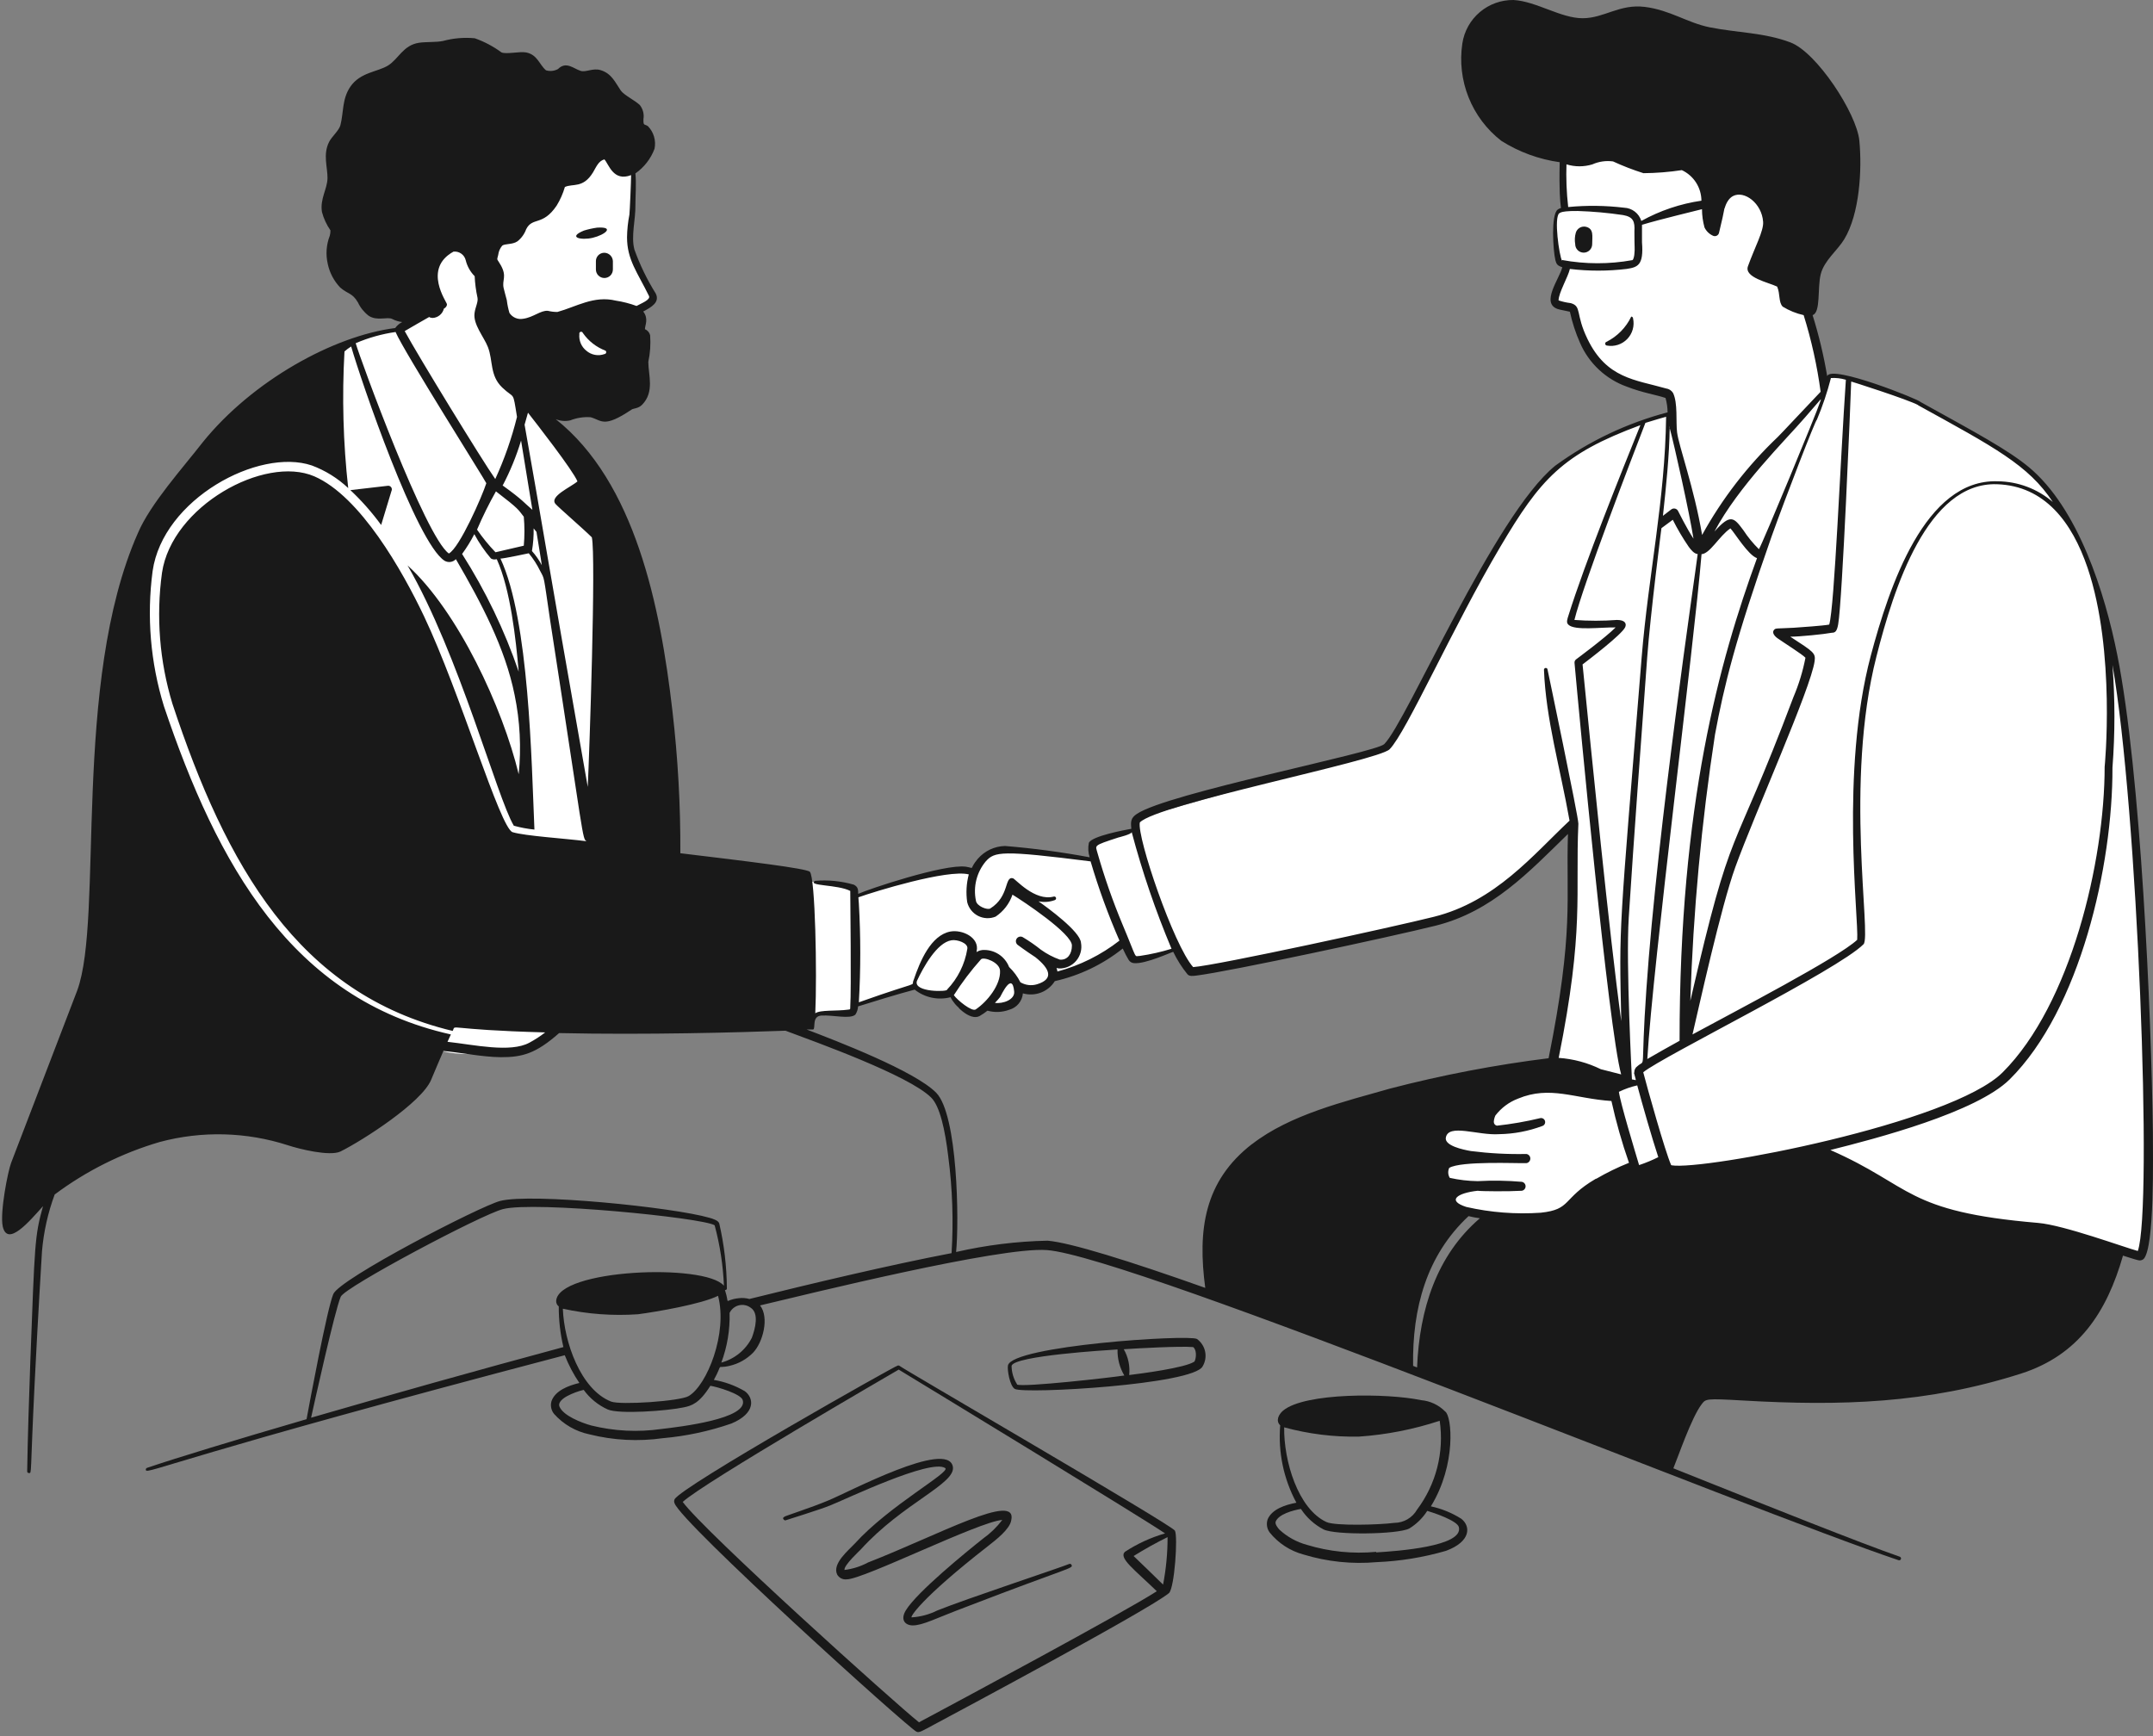 <svg width="501" height="404" viewBox="0 0 501 404" fill="none" xmlns="http://www.w3.org/2000/svg">
<rect x="0" y="0" width="501" height="404" fill="#808080" stroke="none"/>
<path d="M416.5 42L364 29V48L362.5 49.5L362 52.5L363 61L365 62L362 69L362.5 71L366 72L369 80.5L376 88L388 91.5L389 96L388 96.5L382 98.5L372 102.5L362.5 108.5L356 115.5L349 126L328 166L322.5 174L264.5 190.5L264 193L254 196.5L254.5 200L235.5 197.5L230.5 198.5L226.5 203L223.5 202.5L211 205L199 208.5L198.5 206.5L195 206L187.5 205C187 213.833 186 231.7 186 232.5C186 233.3 187.667 236.167 188.5 237.5L190.5 236L198.5 235.5L199 234L212.5 230L217 231H221L223 234.5L226.5 236L229.5 234.5L232.5 235L236.5 233L237.5 231L242 230L246 227L261.5 220L262.5 221.5L265.5 223.5L273.5 221L276.5 226L278.5 226.5L322.5 217L334.5 214.5L346.5 208.5L361.5 196L365.5 192V199.5V220L361.5 247.5L353 253L335 261.5V277.5L339.5 282L345 282.5L351.5 285V299C374 298.833 420.4 298.1 426 296.5C431.6 294.9 472.667 292.5 492.5 291.5L498 292.5L499 290L500 279.5V265.5L498 208.5L493 156L490 147L486.5 132L482 122.5L478 115.5L470.5 108L457 99.5L444.5 93L434 89C426.4 86.6 424.5 87.667 424.5 88.5L423.5 84.5L420.5 70L416.5 42Z" fill="white"/>
<path d="M147 38.5L140.5 29C137.5 30.833 131.3 34.6 130.5 35C129.5 35.5 123 44 119 46.5C115 49 109.5 49.5 108.5 50C107.7 50.4 100.5 59.167 97 63.5L98 68.5L93.5 76.5C85.9 76.9 79.667 80.667 77.5 82.5L70.5 99C65.333 100.667 54.8 104.2 54 105C53 106 41 115 32.5 129C24 143 36.5 190.5 36 193C35.5 195.5 62.5 232.5 63.5 233C64.5 233.5 96.5 241 101.5 244C105.5 246.4 118.833 245 125 244L129 241L134 235L144 201.5L151 175C147.5 155.5 140.5 116.4 140.5 116C140.5 115.6 132.167 104.5 128 99L125 91.5L137 91L144 87.5L146.5 75L148.5 72L152 69.5V68.5L151 67L146.5 57C146.667 55.167 147.1 50.5 147.5 46.5C147.9 42.5 147.333 39.5 147 38.5Z" fill="white"/>
<path fill-rule="evenodd" clip-rule="evenodd" d="M138.666 60.851V62.722C138.666 63.246 138.874 63.748 139.244 64.119C139.615 64.489 140.117 64.697 140.641 64.697C141.165 64.697 141.668 64.489 142.038 64.119C142.409 63.748 142.617 63.246 142.617 62.722V60.746C142.59 60.227 142.364 59.737 141.987 59.379C141.609 59.022 141.109 58.822 140.589 58.823C140.328 58.826 140.071 58.882 139.832 58.986C139.593 59.091 139.378 59.242 139.199 59.431C139.019 59.62 138.88 59.843 138.788 60.087C138.697 60.331 138.655 60.591 138.666 60.851ZM137.902 55.346C140.799 54.661 143.17 52.712 138.955 52.975C137.911 53.121 136.881 53.35 135.873 53.66C131.922 55.293 135.347 55.952 137.902 55.346ZM379.588 73.68C378.374 76.227 376.344 78.294 373.819 79.554C373.721 79.589 373.639 79.657 373.585 79.746C373.532 79.835 373.511 79.94 373.527 80.043C373.542 80.146 373.593 80.24 373.67 80.309C373.748 80.379 373.847 80.419 373.951 80.423C374.803 80.573 375.68 80.511 376.503 80.242C377.325 79.973 378.069 79.505 378.668 78.88C379.267 78.255 379.703 77.492 379.937 76.659C380.171 75.825 380.196 74.947 380.01 74.101C380.01 73.99 379.965 73.882 379.886 73.803C379.807 73.724 379.7 73.68 379.588 73.68ZM369.104 52.791C368.598 52.661 368.061 52.735 367.608 52.995C367.155 53.256 366.822 53.684 366.681 54.187C366.442 55.044 366.397 55.944 366.549 56.821C366.549 57.345 366.757 57.848 367.127 58.218C367.498 58.589 368 58.797 368.524 58.797C369.048 58.797 369.551 58.589 369.921 58.218C370.292 57.848 370.5 57.345 370.5 56.821C370.5 54.925 370.922 53.291 369.104 52.791ZM278.514 311.599C276.381 310.519 235.577 313.18 234.55 317.763C234.339 318.764 234.998 322.61 236.157 323.242C238.449 324.454 277.698 322.241 279.858 317.974C280.472 316.936 280.675 315.706 280.426 314.525C280.177 313.345 279.495 312.301 278.514 311.599ZM236.657 322.136C235.845 320.86 235.407 319.381 235.393 317.869C235.92 315.498 257.652 314.207 260.049 314.049C259.992 316.177 260.54 318.278 261.629 320.108C258.626 320.582 238.08 322.9 236.657 322.215V322.136ZM277.935 316.868C275.854 318.343 265.291 319.686 262.762 320.002C262.983 317.917 262.541 315.815 261.498 313.996C264.632 313.786 274.669 313.232 277.645 313.496C278.435 314.075 278.462 315.867 277.935 316.92V316.868ZM209.288 317.842C209.217 317.798 209.135 317.774 209.051 317.774C208.967 317.774 208.885 317.798 208.814 317.842C208.814 317.579 158.501 345.923 156.973 348.926C156.905 349.07 156.87 349.227 156.87 349.387C156.87 349.546 156.905 349.703 156.973 349.848C158.58 354.457 211.079 401.925 213.266 403.005C213.898 403.322 214.688 402.768 217.164 401.451C222.433 398.633 267.398 374.609 272.034 370.737C273.325 369.42 274.115 357.566 273.404 356.222C272.693 354.879 209.288 318.106 209.288 317.842ZM213.845 400.819C208.234 396.367 163.796 356.328 158.87 349.532C163.453 345.211 207.787 319.528 209.13 318.738C215.926 322.874 264.843 352.64 271.112 356.855C267.799 357.812 264.647 359.259 261.761 361.148C260.26 362.597 264 365.284 269.189 370.315C261.261 375.426 221.932 396.499 213.845 400.819ZM270.691 368.814C270.427 368.55 264.079 362.36 263.789 362.123C266.348 360.525 268.986 359.057 271.692 357.724C271.7 361.446 271.347 365.16 270.638 368.814H270.691Z" fill="#191919"/>
<path fill-rule="evenodd" clip-rule="evenodd" d="M248.8 363.967C246.956 364.757 224.461 372.212 218.112 374.793C216.246 375.723 214.213 376.27 212.133 376.4C211.764 376.4 213.897 372.291 230.045 359.699C231.731 358.382 234.971 355.88 235.313 353.825C236.868 347.029 218.455 357.197 201.991 363.624C200.288 364.539 198.43 365.128 196.512 365.363C196.327 364.283 200.042 360.885 200.279 360.621C210.104 349.768 222.564 345.29 221.721 341.286C220.43 335.017 197.566 347.213 192.745 349.189C188.688 350.901 182.208 352.956 182.603 352.956C181.734 353.298 182.603 353.904 182.761 353.825C182.919 353.746 191.27 351.191 193.298 350.295C196.327 349.136 216.584 339.363 219.956 341.655C221.3 342.603 206.97 350.322 198.883 359.252C197.46 360.779 193.614 363.888 194.8 366.417C195.017 366.807 195.347 367.124 195.746 367.326C196.145 367.528 196.595 367.606 197.039 367.549C200.964 367.549 227.727 354.141 233.232 353.72C231.969 355.387 230.459 356.853 228.754 358.066C224.829 361.175 213.45 370.447 210.815 374.714C209.446 376.927 210.578 378.244 212.37 378.27C214.74 378.27 217.638 376.663 224.777 373.977C248.985 364.652 249.749 365.073 249.354 364.204C249.333 364.152 249.303 364.104 249.264 364.064C249.225 364.023 249.178 363.991 249.127 363.969C249.075 363.947 249.02 363.935 248.964 363.935C248.908 363.935 248.852 363.945 248.8 363.967Z" fill="#191919"/>
<path fill-rule="evenodd" clip-rule="evenodd" d="M500.971 263.525C500.628 235.972 498.152 179.732 492.699 152.468C489.828 138.006 483.611 118.224 472.047 108.661C467.148 104.631 459.93 100.759 446.838 93.515C446.996 93.172 426.16 84.743 425.185 87.535C424.376 82.731 423.241 77.987 421.787 73.337C423.736 72.705 422.867 67.015 423.684 63.801C424.5 60.588 427.582 58.296 429.163 55.662C432.719 49.788 433.325 39.541 432.666 32.718C432.034 26.37 422.762 12.198 416.65 9.88C410.539 7.562 404.27 7.641 397.816 6.35C392.548 5.27 388.649 2.346 382.749 1.608C376.848 0.871 373.318 4.242 368.261 4.242C363.203 4.242 357.513 0.318 352.218 0.001C349.342 -0.043 346.547 0.958 344.352 2.818C342.158 4.678 340.713 7.272 340.285 10.117C339.646 14.357 340.149 18.692 341.742 22.673C343.335 26.655 345.96 30.141 349.347 32.771C353.471 35.38 358.106 37.077 362.939 37.749C362.623 51.21 364.046 47.601 362.465 48.786C360.885 49.972 361.385 58.27 361.938 60.561C362.176 61.483 362.413 61.826 363.545 62.194C362.913 64.829 358.461 70.519 362.465 71.915C362.992 72.099 365.1 72.468 365.31 72.547C365.85 75.045 366.644 77.481 367.681 79.817C368.703 82.166 370.195 84.28 372.067 86.029C373.938 87.778 376.148 89.124 378.56 89.985C382.353 91.46 385.356 91.855 387.569 92.619C387.874 93.709 388.033 94.834 388.043 95.965C378.636 98.437 369.774 102.645 361.912 108.372C347.661 119.936 327.404 167.904 322.11 173.173C320.055 175.201 271.665 184.579 264.526 189.426C263.13 190.374 263.078 191.19 263.262 192.876C261.523 193.192 254.2 194.562 253.384 196.116C253.143 197.245 253.206 198.418 253.568 199.514C247.05 198.297 240.473 197.418 233.864 196.88C232.655 196.908 231.465 197.19 230.371 197.708C229.278 198.225 228.305 198.966 227.516 199.883C225.303 202.517 227.095 202.07 224.75 201.701C219.772 200.99 201.938 206.969 199.699 208.023C199.699 207.075 199.699 206.416 198.698 205.889C195.758 205.037 192.686 204.734 189.637 204.994C187.793 206.232 194.905 205.81 197.855 207.338C197.855 209.366 198.119 230.176 197.855 234.259C197.855 234.997 197.855 234.892 197.302 234.971C194.668 235.339 190.875 234.971 189.716 235.814C190.137 226.647 189.716 204.203 188.451 202.886C187.687 202.096 173.621 200.41 158.316 198.566C158.37 187.493 157.755 176.427 156.472 165.428C153.654 140.983 147.753 112.165 129.314 97.545C130.382 97.982 131.558 98.083 132.685 97.835C134.191 97.238 135.811 96.986 137.427 97.097C140.061 97.809 140.404 99.732 146.989 95.306C147.411 95.016 148.517 95.095 149.386 94.226C152.363 91.249 150.861 87.219 150.861 84.216C151.298 82.175 151.439 80.081 151.283 78C151.202 77.689 151.051 77.402 150.84 77.16C150.63 76.917 150.367 76.727 150.071 76.603C150.071 75.734 150.993 74.18 149.676 72.494C151.573 71.493 153.627 70.334 152.574 68.279C150.561 65.06 148.9 61.634 147.621 58.059C146.805 55.003 147.911 51.105 147.858 47.812C147.858 45.547 148.095 42.833 147.858 40.357C149.89 38.938 151.443 36.936 152.31 34.615C152.502 33.676 152.461 32.705 152.19 31.787C151.919 30.868 151.427 30.03 150.756 29.346C149.887 28.793 149.702 29.346 149.729 27.713C149.824 27.14 149.798 26.553 149.653 25.991C149.508 25.428 149.246 24.902 148.886 24.447C147.779 23.367 145.251 22.181 144.46 21.075C143.117 19.099 142.327 17.124 139.798 16.333C138.007 15.754 136.321 16.887 135.109 16.491C133.449 15.965 131.737 14.173 129.841 16.07C129.417 16.299 128.952 16.443 128.473 16.493C127.994 16.543 127.51 16.497 127.048 16.36C125.468 15.016 125.073 12.698 122.386 12.198C120.858 11.934 117.855 12.672 116.696 12.198C114.797 10.8 112.702 9.691 110.479 8.905C107.994 8.668 105.486 8.882 103.077 9.537C101.391 9.88 99.231 9.695 97.466 9.959C93.805 10.538 92.751 13.699 90.328 15.227C87.904 16.755 83.821 16.781 81.503 20.206C79.554 23.103 79.975 26.238 79.212 29.136C78.895 30.374 77.21 31.77 76.577 33.034C75.102 35.958 76.235 38.908 76.209 41.437C76.182 43.966 74.417 46.284 74.918 49.34C75.325 50.866 75.993 52.31 76.894 53.607C76.904 54.034 76.851 54.46 76.735 54.871C75.932 56.944 75.767 59.21 76.261 61.378C76.692 63.456 77.696 65.372 79.159 66.91C81.003 68.516 81.951 68.095 83.295 70.387C83.86 71.599 84.709 72.656 85.771 73.469C87.72 74.786 90.117 73.653 91.276 74.233C91.997 74.614 92.784 74.855 93.594 74.944C92.946 75.272 92.386 75.751 91.961 76.34C77.631 78.158 58.718 88.615 47.18 102.919C42.623 108.793 34.957 117.275 32.086 124.071C16.65 158.948 24.183 213.634 17.967 230.519L2.583 270.637C1.846 272.56 -0.051 282.122 0.634 285.415C1.74 290.315 6.877 284.177 10.012 280.7C8.062 287.628 8.089 289.445 7.061 316.709C6.745 325.244 6.455 334.543 6.324 342.366C6.316 342.422 6.321 342.479 6.337 342.534C6.354 342.588 6.382 342.638 6.419 342.68C6.457 342.723 6.503 342.757 6.554 342.78C6.606 342.803 6.662 342.814 6.719 342.814C7.456 342.814 6.982 343.657 8.062 321.899C8.826 306.594 9.695 292.317 9.774 291.158C10.164 286.655 11.157 282.225 12.725 277.987C20.081 272.491 28.359 268.352 37.17 265.764C46.976 263.141 57.331 263.406 66.989 266.528C69.623 267.397 76.709 269.162 79.238 267.977C84.506 265.343 98.072 256.624 100.311 251.329C101.418 248.695 102.313 246.561 103.183 244.585C107.213 244.954 112.165 245.981 116.564 246.034C121.49 246.034 124.651 245.244 130.104 240.423C150.15 240.871 172.251 240.265 182.788 239.87C189.821 242.504 211.421 250.223 216.663 255.412C218.718 257.414 219.93 262.998 220.667 269.215C221.638 276.646 221.894 284.152 221.431 291.632C206.996 294.398 188.609 298.771 174.385 302.3C173.588 302.079 172.756 302.016 171.935 302.116C168.168 302.511 169.933 304.039 168.695 300.219C168.754 300.233 168.816 300.232 168.875 300.216C168.934 300.201 168.988 300.171 169.032 300.129C169.076 300.087 169.11 300.035 169.129 299.977C169.148 299.919 169.153 299.858 169.143 299.798C169.104 294.735 168.512 289.691 167.378 284.757C167.193 284.019 165.903 283.65 165.112 283.413C156.578 280.937 123.624 277.618 116.38 279.488C111.665 280.726 79.027 297.585 77.552 301.168C76.077 304.75 72.073 326.298 71.335 330.275C54.266 335.254 40.805 339.363 34.22 341.602C34.165 341.62 34.115 341.649 34.072 341.686C34.029 341.724 33.993 341.77 33.969 341.822C33.944 341.874 33.93 341.93 33.928 341.988C33.926 342.045 33.936 342.102 33.956 342.155C34.272 343.13 42.913 338.652 131.421 315.392C132.311 317.663 133.45 319.828 134.819 321.846C132.185 322.478 129.208 323.637 128.339 326.061C128.185 326.572 128.159 327.114 128.265 327.638C128.37 328.162 128.604 328.652 128.945 329.064C131.106 331.484 133.987 333.146 137.164 333.805C142.734 335.201 148.521 335.505 154.207 334.701C159.666 334.224 165.046 333.074 170.223 331.276C175.86 328.906 175.491 325.376 173.331 323.769C171.105 322.46 168.659 321.567 166.113 321.135C168.51 316.788 166.271 318.711 169.854 317.842C171.881 317.358 173.733 316.318 175.201 314.839C177.519 312.468 179.073 306.62 176.861 303.802C187.977 301.168 232.679 290.104 243.611 290.921C263.446 292.369 407.668 351.665 441.807 363.097C441.861 363.115 441.917 363.121 441.973 363.117C442.029 363.112 442.084 363.096 442.134 363.071C442.184 363.045 442.229 363.01 442.265 362.967C442.302 362.924 442.33 362.874 442.347 362.821C442.364 362.767 442.371 362.71 442.366 362.654C442.362 362.598 442.346 362.544 442.32 362.493C442.295 362.443 442.259 362.399 442.217 362.362C442.174 362.326 442.124 362.298 442.07 362.281C433.14 359.172 413.226 351.243 389.387 341.708C390.546 338.915 393.601 329.907 395.972 326.798C396.947 325.534 396.894 325.428 405.587 325.929C428.373 327.246 448.445 326.64 470.309 319.66C483.664 315.366 490.223 305.461 494.016 292.211C494.78 292.448 496.861 293.133 497.599 293.291C497.809 293.342 498.029 293.343 498.24 293.292C498.45 293.242 498.646 293.142 498.811 293.002C501.418 290.341 500.971 268.714 500.971 263.525ZM140.667 82.399C139.954 82.658 139.185 82.722 138.439 82.583C137.693 82.444 136.998 82.108 136.426 81.608C135.857 81.153 135.412 80.563 135.132 79.891C134.851 79.219 134.743 78.487 134.819 77.763C134.784 77.654 134.794 77.537 134.846 77.435C134.898 77.334 134.987 77.257 135.096 77.222C135.204 77.188 135.322 77.197 135.423 77.249C135.524 77.301 135.601 77.391 135.636 77.499C136.936 79.37 138.773 80.802 140.904 81.608C140.972 81.665 141.022 81.739 141.047 81.824C141.073 81.908 141.073 81.998 141.048 82.082C141.022 82.166 140.973 82.242 140.905 82.298C140.837 82.354 140.755 82.389 140.667 82.399ZM115.932 59.323C116.022 58.549 116.333 57.818 116.828 57.216C117.407 56.636 119.172 57.005 120.41 56.162C121.336 55.43 122.039 54.454 122.439 53.344C123.914 50.42 126.258 52.685 129.524 47.864C130.358 46.509 131.005 45.047 131.447 43.518C133.291 42.649 135.688 43.913 138.007 40.094C138.77 38.803 139.271 37.459 140.641 37.091C141.668 38.197 142.695 42.359 146.857 40.752C146.857 42.175 146.541 49.366 146.462 49.946C146.121 51.682 145.936 53.445 145.909 55.214C145.909 60.482 148.333 63.38 151.019 68.885C151.441 69.755 149.228 70.597 148.122 71.203C146.561 70.629 144.946 70.214 143.301 69.965C138.191 68.727 134.108 71.388 129.709 72.6C128.963 72.604 128.22 72.516 127.496 72.336C125.837 72.178 124.098 73.864 121.754 74.18C121.142 74.3 120.509 74.234 119.936 73.989C119.363 73.745 118.877 73.334 118.54 72.81C118.256 71.846 118.053 70.859 117.934 69.86C117.697 68.912 117.407 67.963 117.197 67.041C116.775 65.145 118.013 64.407 116.564 61.773C115.563 59.982 115.59 60.772 115.932 59.323ZM116.933 113.061C118.707 109.695 120.153 106.166 121.253 102.524C122.728 111.691 123.519 116.327 123.887 118.645C121.964 117.038 121.78 116.432 116.933 112.955V113.061ZM124.836 123.782C126.126 131.684 125.837 129.893 126.074 131.526C125.444 130.341 124.675 129.235 123.782 128.233C124.077 126.493 124.209 124.73 124.177 122.965L124.836 123.782ZM115.3 128.523C113.727 126.888 112.291 125.126 111.006 123.255C112.309 120.209 113.777 117.237 115.405 114.351C120.937 118.592 120.516 118.54 121.885 120.252C122.086 122.495 122.086 124.752 121.885 126.995L115.3 128.523ZM115.642 130.235C118.777 137.216 120.041 148.675 120.7 156.314C117.412 146.692 112.99 137.496 107.529 128.918C108.597 127.459 109.548 125.918 110.374 124.309C111.459 126.329 112.757 128.228 114.246 129.972C114.436 130.092 114.651 130.168 114.874 130.195C115.097 130.223 115.323 130.2 115.537 130.13L115.642 130.235ZM99.995 73.864C100.21 73.93 100.43 73.975 100.654 73.996C101.267 73.968 101.855 73.743 102.33 73.353C102.805 72.964 103.141 72.432 103.288 71.836C103.709 71.572 104.026 71.282 103.999 70.782C103.973 70.281 98.309 62.537 105.527 58.559C106.164 58.49 106.803 58.655 107.327 59.024C107.851 59.392 108.222 59.939 108.372 60.561C108.713 61.966 109.433 63.251 110.453 64.275C110.533 65.959 110.753 67.633 111.112 69.28C111.322 70.255 110.585 71.519 110.427 72.863C110.058 75.497 112.613 78.395 113.535 80.766C114.773 83.953 113.93 87.377 116.88 90.196C119.831 93.014 119.278 90.696 120.305 97.018C119.076 101.987 117.383 106.829 115.247 111.48C112.271 107.265 97.203 82.662 94.174 77.051C95.306 76.366 98.836 74.364 99.89 73.759L99.995 73.864ZM92.093 77.367C94.016 81.846 113.166 112.191 113.166 112.455C112.244 115.379 106.95 127.496 104.447 128.813C98.942 124.888 83.848 83.61 82.768 79.87C85.74 78.597 88.866 77.72 92.066 77.262L92.093 77.367ZM119.277 193.667C116.38 192.745 107.029 161.003 98.678 143.433C93.673 132.896 83.848 115.484 73.127 110.848C61.536 105.869 39.989 117.802 37.697 133.291C36.297 143.506 37.124 153.903 40.12 163.769C52.554 201.358 69.386 231.335 105.343 239.923C106.186 238.237 103.209 239.633 126.864 240.265C125.705 241.167 124.471 241.969 123.176 242.662C118.751 245.059 110.348 243.137 104.131 242.452L104.921 240.739C67.885 232.468 50.552 201.227 38.145 164.348C35.011 154.185 34.113 143.465 35.511 132.922C37.881 116.169 60.193 104.157 72.547 108.319C75.697 109.493 78.581 111.284 81.029 113.587C79.854 103.032 79.564 92.397 80.16 81.793C80.644 81.363 81.164 80.975 81.714 80.634C83.979 88.536 96.887 126.31 103.446 130.499C103.862 130.745 104.349 130.842 104.828 130.775C105.306 130.708 105.748 130.481 106.08 130.13C112.007 140.324 117.539 150.756 119.752 161.74C121.003 167.803 121.323 174.021 120.7 180.18C116.959 164.691 106.607 142.3 94.832 131.579C106.871 152.363 115.642 185.606 119.567 192.165C121.137 192.598 122.741 192.897 124.361 193.061C123.677 177.256 123.15 144.302 116.459 129.998C117.276 129.998 123.044 128.76 123.044 128.76C124.085 130.009 124.969 131.381 125.679 132.843C126.759 134.924 126.39 133.344 128.023 144.407C135.926 195.484 135.478 195.221 136.505 195.774C131.342 195.115 122.254 194.562 119.277 193.667ZM136.768 183.13C126.495 124.809 126.39 123.176 122.07 98.836C122.412 97.677 122.676 96.729 122.86 96.044C124.493 98.125 133.397 109.531 134.371 112.033C132.923 113.324 127.707 115.537 129.287 117.302C129.999 118.118 135.873 123.202 137.717 125.046C138.718 129.287 137.137 175.754 136.768 183.13ZM72.389 329.933C73.127 326.587 77.947 304.829 79.291 301.773C80.265 299.508 112.034 282.649 117.038 281.385C124.256 279.488 163.558 283.387 166.298 285.152C167.534 289.747 168.259 294.464 168.458 299.218C164.032 293.95 129.788 295.346 129.419 302.774C129.412 303.018 129.463 303.26 129.568 303.48C129.674 303.7 129.83 303.892 130.025 304.039C130.008 307.223 130.37 310.397 131.105 313.496C110.874 318.948 90.644 324.638 72.389 329.933ZM172.83 325.824C174.174 330.17 158.395 332.04 153.838 332.567C148.427 333.338 142.918 333.061 137.611 331.75C135.293 331.118 131 329.432 130.183 327.325C129.788 326.324 131.079 325.376 132.027 324.875C133.228 324.248 134.502 323.77 135.82 323.453C137.255 325.43 139.18 327.001 141.405 328.01C144.039 329.169 155.287 328.352 159.185 327.509C160.898 327.141 162.715 326.64 165.297 322.504C166.877 322.742 172.383 324.375 172.83 325.824ZM160.239 324.902C158.263 326.087 144.302 327.035 142.169 326.166C135.109 323.347 131.263 312.337 130.973 304.566C136.712 305.828 142.602 306.263 148.464 305.856C152.863 305.277 163.268 303.486 167.088 301.563C169.38 310.203 164.533 322.399 160.239 324.902ZM174.964 311.309C174.251 312.72 173.249 313.965 172.024 314.963C170.799 315.961 169.377 316.691 167.852 317.104C169.23 313.409 169.883 309.483 169.775 305.54C169.983 305.105 170.285 304.721 170.659 304.416C171.033 304.111 171.47 303.893 171.938 303.777C172.407 303.661 172.895 303.65 173.368 303.746C173.841 303.841 174.287 304.04 174.674 304.329C176.65 305.619 175.781 309.07 174.964 311.309ZM446.285 94.279C464.092 104.104 471.995 108.214 477.684 116.827C474.105 113.75 469.55 112.042 464.83 112.007C447.945 111.427 439.647 136.426 435.327 152.6C428.162 179.574 432.561 213.713 432.166 218.718C427.609 222.959 404.27 235.076 393.838 240.739C395.287 234.628 400.45 211.052 403.822 201.754C408.353 189.268 421.392 160.186 422.261 153.864C422.498 151.994 422.13 151.757 416.598 148.174C418.731 148.174 424.5 147.595 426.292 147.252C427.055 147.252 427.451 146.91 427.74 145.303C428.715 139.719 430.612 93.699 430.77 88.8C430.585 88.694 444.02 92.988 446.364 94.279H446.285ZM425.975 87.983C427.175 87.897 428.38 88.031 429.532 88.378C428.215 107.476 426.897 141.062 425.659 145.356C424.263 145.619 419.311 145.962 417.388 146.093C413.279 146.33 413.173 146.093 412.752 146.673C412.33 147.252 412.91 148.043 413.674 148.569C415.017 149.518 419.495 152.336 420.128 153.074C419.52 156.21 418.584 159.274 417.335 162.214C402.452 201.727 403.348 189.584 393.338 232.916C394.007 212.159 395.924 191.46 399.08 170.934C401.188 159.633 403.743 149.017 412.251 124.835C415.597 115.484 422.525 97.572 422.788 97.677C424.11 94.529 425.201 91.289 426.054 87.983H425.975ZM380.22 249.643C380.72 251.592 380.72 251.329 380.562 251.355L379.746 251.197C379.746 250.934 378.323 224.487 379.008 213.555C380.246 194.193 381.827 173.199 383.302 152.968C384.013 143.169 386.7 122.122 386.621 122.912L389.255 120.963C390.348 123.144 391.589 125.247 392.969 127.259C393.496 127.97 394.207 128.866 395.05 128.945C394.471 133.713 385.699 192.534 383.117 230.124C381.695 250.591 383.117 246.245 381.036 248.115C380.789 248.282 380.591 248.511 380.461 248.78C380.332 249.048 380.276 249.346 380.299 249.643H380.22ZM395.867 128.971C397.869 128.971 400.029 124.756 402.663 122.965C403.69 124.045 406.799 129.208 408.853 129.893C400.134 153.811 390.809 187.16 390.835 242.215C388.596 243.426 385.567 245.165 383.328 246.456C384.645 224.039 394.181 150.466 395.946 128.971H395.867ZM423.526 93.568C422.683 96.202 410.17 126.416 409.301 127.812C407.943 126.48 406.733 125.005 405.692 123.413C403.48 120.436 402.716 119.462 398.949 123.703C404.533 113.166 415.439 102.471 420.022 97.15C424.395 92.145 423.815 92.567 423.526 93.568ZM364.52 38.25C366.485 38.855 368.587 38.855 370.552 38.25C372.056 37.582 373.716 37.344 375.346 37.565C377.649 38.626 380.015 39.541 382.432 40.304C385.422 40.278 388.406 40.04 391.362 39.593C392.717 40.226 393.864 41.23 394.671 42.489C395.478 43.748 395.91 45.21 395.919 46.706C391.01 47.418 386.271 49.016 381.932 51.421C381.666 50.556 381.137 49.795 380.42 49.243C379.703 48.691 378.832 48.375 377.928 48.339C373.609 47.819 369.246 47.766 364.915 48.181C364.531 44.815 364.399 41.425 364.52 38.039V38.25ZM363.493 60.719C362.834 59.56 361.543 50.578 362.86 49.603C363.071 49.867 362.149 49.05 367.154 49.103C370.682 49.214 374.2 49.531 377.691 50.051C380.062 50.472 380.457 51.552 380.325 53.844C380.325 58.085 380.457 57.664 380.325 58.981C380.325 59.35 380.167 60.324 379.877 60.535C374.459 61.516 368.908 61.507 363.493 60.509V60.719ZM387.701 90.407C380.483 88.352 373.871 88.088 369.42 78.922C366.548 73.021 368.129 71.309 365.521 70.545C364.554 70.43 363.601 70.218 362.676 69.913C362.676 68.148 364.889 64.46 365.31 62.59C369.685 63.113 374.106 63.113 378.481 62.59C381.115 62.194 382.511 61.747 382.09 56.399V52.316C386.226 51.052 394.997 48.971 396.051 48.681C396.057 50.114 396.252 51.54 396.631 52.922C397.042 53.791 397.753 54.483 398.633 54.871C398.773 54.934 398.927 54.963 399.08 54.957C399.234 54.951 399.385 54.909 399.52 54.835C399.655 54.761 399.771 54.657 399.859 54.531C399.948 54.405 400.006 54.26 400.029 54.108C400.635 51.658 401.109 49.471 401.293 48.418C401.293 48.997 401.53 46.574 403.269 45.626C405.903 44.256 409.986 47.311 410.276 51.631C410.434 53.739 408.326 57.558 406.746 61.957C405.798 64.592 411.54 65.724 413.542 66.699C414.28 68.411 413.832 70.334 414.833 71.362C416.336 72.287 417.983 72.955 419.706 73.337C421.523 79.16 422.845 85.125 423.657 91.171C416.967 98.204 415.465 99.89 413.674 101.707C406.676 108.357 400.741 116.041 396.077 124.493C394.207 113.508 390.651 103.815 390.256 100.627C389.94 98.151 390.467 93.778 389.308 91.434C389.132 91.155 388.897 90.918 388.619 90.741C388.341 90.563 388.028 90.449 387.701 90.407ZM388.465 99.337C389.729 104.025 393.101 119.251 394.076 125.362C392.469 122.939 390.493 118.935 390.493 118.935C390.425 118.792 390.325 118.666 390.201 118.567C390.077 118.468 389.933 118.399 389.779 118.363C389.624 118.328 389.464 118.328 389.309 118.363C389.155 118.398 389.01 118.467 388.886 118.566L386.963 120.041C387.701 113.192 388.438 106.212 388.544 99.337H388.465ZM387.701 96.992C387.464 116.38 383.591 133.66 382.011 152.968C376.743 217.875 376.743 214.687 377.269 237.657C374.424 216.9 370.447 176.518 368.261 154.628C369.815 153.443 377.322 147.726 378.165 145.988C378.56 145.145 378.165 144.276 376.268 144.276C372.972 144.524 369.661 144.524 366.364 144.276C368.366 136.11 379.825 106.317 382.88 98.415C384.434 97.967 385.725 97.519 387.701 96.992ZM265.238 191.401C269.321 187.107 320.555 177.098 323.348 174.384C327.273 170.433 338.073 145.909 349.084 127.311C358.435 111.506 363.519 105.659 381.721 98.941C377.348 109.768 368.814 130.947 364.968 143.275C364.731 144.039 364.388 144.882 364.968 145.382C366.417 146.804 372.475 145.962 375.952 146.014C373.503 148.464 366.759 153.443 366.759 153.443C366.629 153.538 366.527 153.667 366.462 153.815C366.397 153.963 366.373 154.125 366.39 154.286C367.497 166.508 374.293 239.449 377.243 250.038L372.502 248.826C369.437 247.322 366.109 246.427 362.702 246.192C368.708 216.321 366.548 207.97 367.286 191.691C367.286 190.005 360.174 156.129 360.121 155.866C360.121 155.754 360.077 155.647 359.997 155.568C359.918 155.489 359.811 155.445 359.699 155.445C359.588 155.445 359.48 155.489 359.401 155.568C359.322 155.647 359.278 155.754 359.278 155.866C359.726 167.404 362.992 178.388 365.231 190.98C356.802 198.882 347.977 209.814 333.621 213.37C324.744 215.609 283.176 224.671 277.645 225.066C273.114 220.008 264.526 194.773 265.238 191.401ZM260.233 194.905C260.233 194.905 263.394 194.141 263.341 193.64C265.801 202.896 268.899 211.971 272.613 220.799C270.219 221.539 267.77 222.094 265.29 222.458C263.789 222.458 264.842 223.775 261.181 215.082C258.925 209.678 256.99 204.146 255.386 198.513C254.938 196.696 254.174 196.88 260.233 194.905ZM229.386 200.463C231.467 198.171 232.969 197.829 253.779 200.463C255.63 206.744 257.873 212.902 260.496 218.902C256.214 222.24 251.305 224.686 246.061 226.093C245.903 224.961 245.534 225.303 246.43 225.382C247.186 225.404 247.938 225.255 248.629 224.947C249.32 224.639 249.934 224.18 250.424 223.604C250.915 223.028 251.269 222.349 251.463 221.617C251.656 220.885 251.682 220.12 251.54 219.376C251.329 216.742 243.795 211.263 241.662 209.761C242.928 210.022 244.243 209.922 245.455 209.472C245.563 209.437 245.653 209.36 245.705 209.259C245.757 209.158 245.766 209.04 245.731 208.932C245.697 208.823 245.62 208.733 245.519 208.682C245.417 208.63 245.3 208.62 245.191 208.655C240.766 209.814 236.288 204.546 235.708 204.388C233.68 203.887 234.945 208.602 230.44 211.421C229.781 211.842 227.253 210.894 227.095 209.603C226.763 208.006 226.797 206.354 227.194 204.771C227.591 203.188 228.34 201.715 229.386 200.463ZM199.936 208.76C203.308 207.549 220.483 202.228 225.435 203.492C224.878 205.596 224.752 207.792 225.066 209.946C225.234 210.63 225.547 211.27 225.984 211.823C226.421 212.375 226.972 212.826 227.6 213.147C228.227 213.467 228.916 213.647 229.62 213.677C230.324 213.707 231.026 213.584 231.678 213.318C233.514 212.093 234.894 210.297 235.603 208.207C237.947 209.63 249.591 217.348 249.432 220.087C249.432 221.931 248.458 223.486 246.614 223.327C245.057 222.77 243.586 221.998 242.241 221.036C240.888 219.955 239.462 218.969 237.974 218.085C237.737 217.963 237.463 217.932 237.205 217.999C236.947 218.066 236.723 218.226 236.576 218.448C236.428 218.67 236.369 218.939 236.408 219.203C236.447 219.467 236.583 219.707 236.788 219.877C236.788 219.877 238.764 221.352 240.95 222.774C244.243 225.409 245.376 227.832 241.293 229.07C240.654 229.26 239.982 229.316 239.32 229.234C238.659 229.152 238.021 228.935 237.447 228.596C236.776 227.27 235.885 226.068 234.813 225.04C234.334 223.809 233.476 222.763 232.363 222.052C231.25 221.342 229.94 221.004 228.622 221.088C227.253 221.246 227.147 221.931 227.279 221.299C227.911 218.164 223.907 216.268 221.115 216.795C216.611 217.69 214.108 223.644 212.633 227.99C211.737 229.887 215.267 227.779 199.857 233.258C200.291 225.608 200.291 217.939 199.857 210.288C199.725 208.471 199.673 208.892 199.936 208.76ZM213.371 228.28C214.819 225.171 218.007 219.35 221.405 218.823C222.722 218.586 225.382 219.482 225.093 220.825C224.522 224.392 222.877 227.7 220.377 230.308C220.694 230.835 212.449 230.993 213.371 228.28ZM228.28 223.248C228.912 222.616 232.6 223.907 232.705 225.883C232.89 229.175 229.755 233.1 227.042 234.918C226.173 235.524 222.748 232.732 221.958 231.599C223.839 228.651 225.954 225.859 228.28 223.248ZM232.732 232.02C232.916 231.757 235.55 225.909 235.998 230.756C236.183 232.652 233.364 233.653 231.52 233.39C231.949 232.956 232.353 232.499 232.732 232.02ZM291.316 266.265C280.226 274.878 278.646 286.205 280.463 299.719C262.656 293.397 249.064 289.182 243.769 288.734C236.603 288.882 229.471 289.765 222.485 291.368C223.196 284.282 222.88 259.416 217.849 254.305C212.817 249.195 194.562 242.215 187.687 239.58H189.241C189.847 239.264 188.846 236.498 191.138 236.34C193.904 236.182 197.776 237.236 199.041 236.13C199.418 235.556 199.636 234.892 199.673 234.207C202.57 233.285 209.393 231.204 212.844 230.308C214.004 231.229 215.362 231.868 216.811 232.174C218.26 232.48 219.761 232.446 221.194 232.073C221.984 233.838 225.672 237.71 227.964 236.446C228.6 236.079 229.207 235.665 229.781 235.208C231.448 235.669 233.217 235.596 234.839 234.997C235.697 234.763 236.463 234.271 237.033 233.588C237.603 232.905 237.95 232.064 238.026 231.177C239.406 231.573 240.876 231.51 242.216 230.997C243.556 230.484 244.693 229.549 245.455 228.332C251.23 227.035 256.635 224.44 261.26 220.746C261.76 221.826 262.235 222.748 262.63 223.38C262.761 223.602 262.945 223.789 263.165 223.922C263.386 224.055 263.637 224.132 263.894 224.144C266.528 224.408 272.745 221.51 273.008 221.51C273.911 223.392 275.034 225.161 276.354 226.778C276.828 227.252 277.618 227.121 278.356 227.042C285.995 226.12 323.927 217.954 334.069 215.425C347.24 212.132 355.827 202.886 364.862 194.088C364.362 209.208 366.338 216.584 360.358 246.271C347.924 247.817 335.605 250.176 323.479 253.331C312.864 256.36 300.22 259.363 291.316 266.291V266.265ZM329.749 318.237L328.827 317.868C328.616 304.487 331.935 292.159 341.734 283.018C342.601 283.239 343.481 283.406 344.368 283.519C334.28 292.159 330.302 304.75 329.749 318.237ZM371.342 274.325C363.44 278.961 365.758 281.464 358.514 282.228C352.711 282.626 346.88 282.174 341.207 280.884C336.624 279.409 339.047 277.644 343.842 277.117C344.658 277.249 351.086 277.302 354.115 277.117C354.362 277.078 354.588 276.952 354.751 276.761C354.913 276.57 355.003 276.328 355.003 276.077C355.003 275.826 354.913 275.584 354.751 275.393C354.588 275.202 354.362 275.076 354.115 275.036C350.698 274.742 347.266 274.69 343.842 274.878C341.661 274.847 339.49 274.591 337.362 274.115C337.15 273.769 337.027 273.377 337.004 272.972C336.981 272.568 337.058 272.164 337.23 271.796C339.996 270.137 353.035 270.769 355.195 270.69C355.449 270.65 355.681 270.521 355.848 270.325C356.015 270.129 356.107 269.881 356.107 269.623C356.107 269.366 356.015 269.117 355.848 268.922C355.681 268.726 355.449 268.596 355.195 268.556C350.873 268.648 346.55 268.419 342.261 267.872C340.417 267.555 336.123 266.633 336.44 264.763C337.019 261.391 343.947 264.289 348.82 263.947C352.258 263.895 355.662 263.254 358.883 262.05C359.124 261.977 359.326 261.811 359.444 261.588C359.563 261.366 359.588 261.106 359.515 260.865C359.442 260.624 359.276 260.422 359.053 260.303C358.831 260.184 358.571 260.159 358.33 260.232C355.034 261.025 351.69 261.605 348.32 261.971C348.106 261.927 347.916 261.806 347.785 261.631C347.654 261.457 347.591 261.24 347.609 261.023C347.646 260.53 347.771 260.049 347.977 259.6C349.336 257.829 351.16 256.47 353.246 255.675C360.727 252.567 366.417 255.675 374.978 256.228C376.052 261.099 377.415 265.902 379.061 270.611C376.435 271.661 373.891 272.902 371.448 274.325H371.342ZM381.405 271.112C380.483 268.003 377.059 256.729 376.716 254.095C378.076 253.431 379.508 252.927 380.984 252.593C382.195 257.098 384.434 264.921 385.883 269.294C384.47 270.001 383.009 270.608 381.51 271.112H381.405ZM388.86 271.112C387.464 267.951 383.328 253.225 382.38 249.538C386.911 245.823 427.582 225.83 433.641 219.745C435.538 217.848 429.137 182.155 436.644 152.784C440.648 136.979 448.498 112.139 464.698 112.692C475.814 113.061 482.163 121.543 485.771 132.132C492.383 151.625 489.749 178.678 489.749 178.415C489.749 200.515 481.847 233.732 466.041 249.538C454.109 261.497 396.288 272.455 388.965 271.191L388.86 271.112ZM497.467 291.131C494.385 290.315 480.24 285.099 474.26 284.599C443.203 281.964 445.126 276.064 425.923 267.634C436.46 265 459.877 258.889 467.648 251.197C484.059 234.918 491.646 201.358 491.567 178.652C492.176 170.699 492.176 162.712 491.567 154.76C497.388 187.792 500.971 281.121 497.467 291.131Z" fill="#191919"/>
<path fill-rule="evenodd" clip-rule="evenodd" d="M90.17 113.061L81.53 114.062C84.164 116.539 86.562 119.255 88.695 122.175L91.092 114.272C91.165 114.131 91.197 113.971 91.183 113.812C91.169 113.654 91.11 113.502 91.014 113.375C90.917 113.248 90.787 113.151 90.637 113.096C90.488 113.04 90.326 113.028 90.17 113.061ZM340.049 353.456C337.876 352.081 335.477 351.1 332.963 350.559C338.942 340.838 337.862 329.485 336.282 328.484C334.794 326.968 332.813 326.034 330.697 325.85C322.795 324.19 303.644 324.059 298.586 328.273C297.48 329.195 296.822 330.697 297.902 331.698C297.387 337.942 298.696 344.201 301.668 349.716C299.034 350.216 295.979 351.217 294.978 353.588C294.805 354.098 294.758 354.642 294.84 355.174C294.923 355.706 295.133 356.21 295.452 356.643C297.474 359.151 300.242 360.95 303.354 361.78C308.852 363.453 314.621 364.052 320.345 363.545C325.814 363.322 331.236 362.438 336.492 360.911C342.314 358.751 342.261 355.195 340.049 353.456ZM298.824 332.172C304.486 333.719 310.341 334.446 316.209 334.332C322.608 333.894 328.927 332.655 335.017 330.644C335.545 334.268 335.351 337.96 334.447 341.509C333.543 345.058 331.946 348.393 329.749 351.322C329.218 352.253 328.452 353.027 327.527 353.568C326.602 354.109 325.552 354.398 324.48 354.404C320.793 354.879 310.73 355.142 308.675 354.22C302.011 351.138 298.718 339.943 298.824 332.172ZM320.239 361.148C314.802 361.663 309.316 361.108 304.092 359.515C301.727 358.87 299.55 357.669 297.744 356.011C297.322 355.564 296.637 354.668 296.848 354.115C297.533 352.376 300.878 351.48 302.722 351.164C304.042 353.178 305.856 354.819 307.991 355.932C310.625 357.276 325.218 357.118 327.931 355.722C329.623 354.689 331.055 353.284 332.12 351.612C333.674 352.06 339.1 353.904 339.469 355.379C340.654 359.91 324.981 360.99 320.239 361.28V361.148Z" fill="#191919"/>
</svg>
